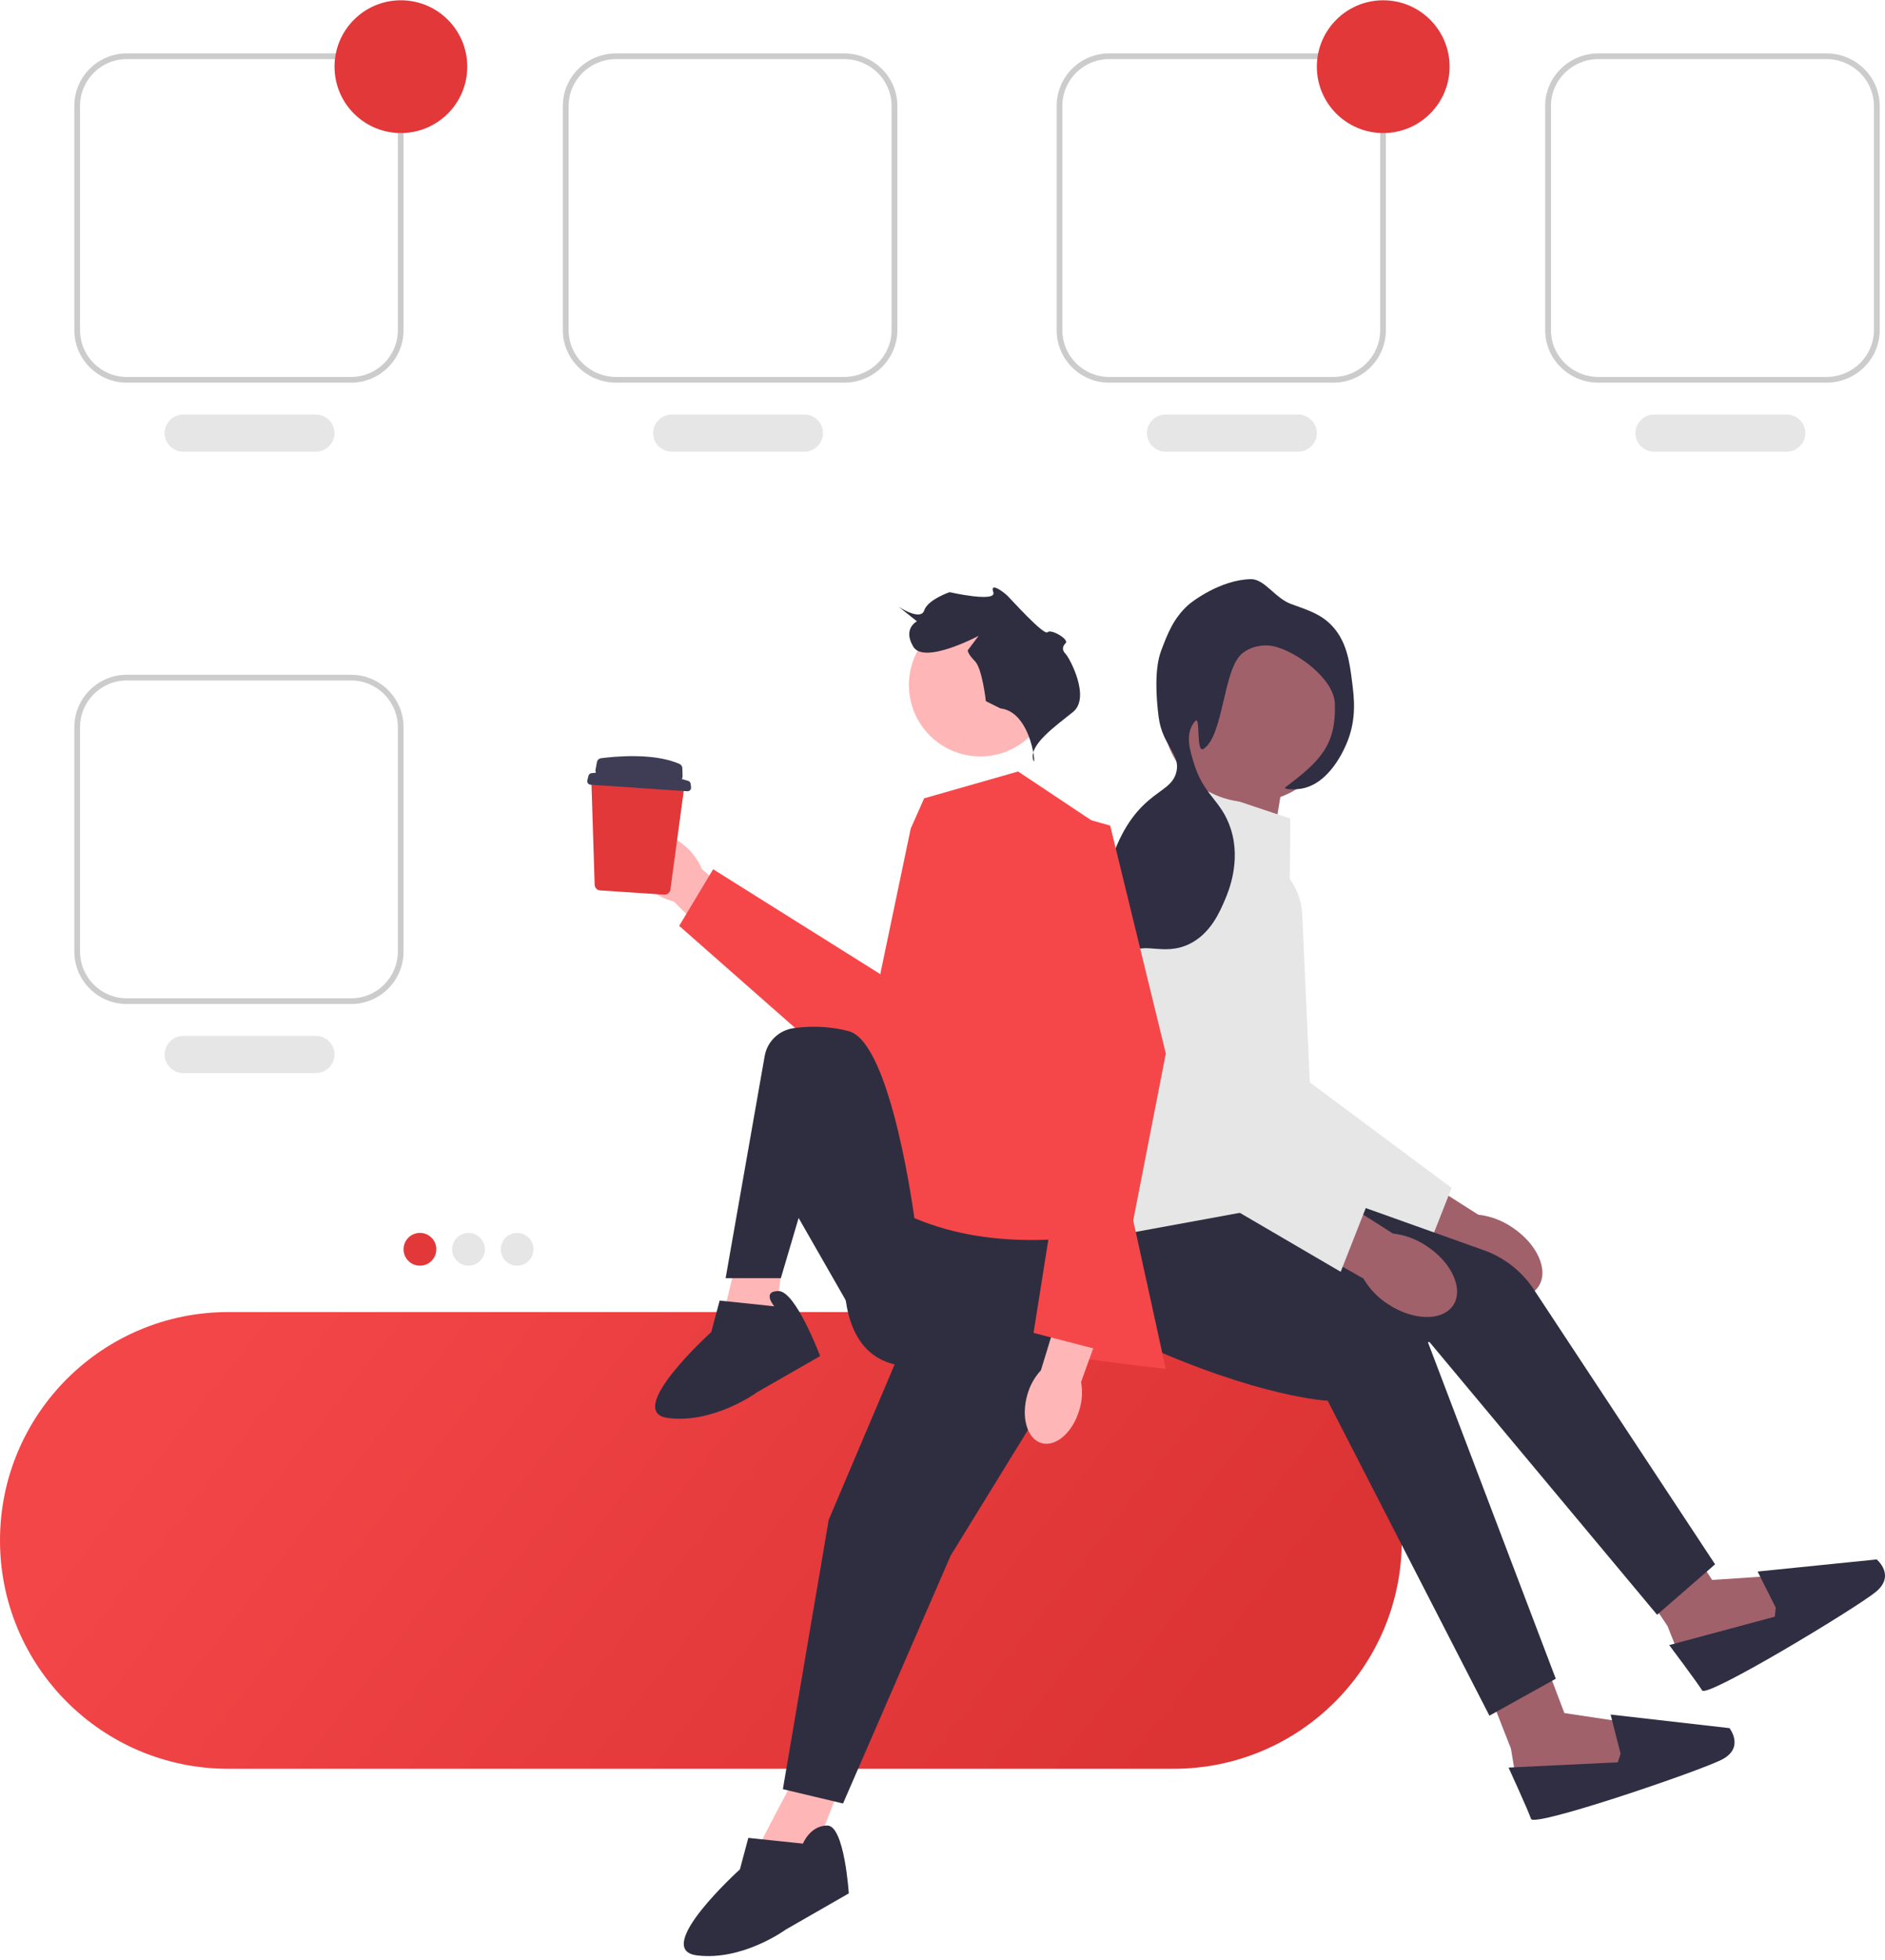 <svg width="352" height="366" viewBox="0 0 352 366" fill="none" xmlns="http://www.w3.org/2000/svg">
<path d="M65.563 71.445H23.677C18.278 71.445 13.882 67.053 13.882 61.65V19.763C13.882 14.365 18.273 9.969 23.677 9.969H65.563C70.961 9.969 75.358 14.36 75.358 19.763V61.65C75.358 67.048 70.967 71.445 65.563 71.445ZM23.677 11.034C18.864 11.034 14.948 14.951 14.948 19.763V61.65C14.948 66.462 18.864 70.379 23.677 70.379H65.563C70.375 70.379 74.292 66.462 74.292 61.65V19.763C74.292 14.951 70.375 11.034 65.563 11.034H23.677Z" fill="#CCCCCC"/>
<path d="M249 71.445H207.113C201.715 71.445 197.318 67.053 197.318 61.65V19.763C197.318 14.365 201.71 9.969 207.113 9.969H249C254.398 9.969 258.794 14.36 258.794 19.763V61.65C258.794 67.048 254.403 71.445 249 71.445ZM207.113 11.034C202.301 11.034 198.384 14.951 198.384 19.763V61.65C198.384 66.462 202.301 70.379 207.113 70.379H249C253.812 70.379 257.729 66.462 257.729 61.65V19.763C257.729 14.951 253.812 11.034 249 11.034H207.113Z" fill="#CCCCCC"/>
<path d="M74.862 24.842C81.707 24.842 87.257 19.293 87.257 12.447C87.257 5.602 81.707 0.053 74.862 0.053C68.017 0.053 62.468 5.602 62.468 12.447C62.468 19.293 68.017 24.842 74.862 24.842Z" fill="#E2383A"/>
<path d="M258.299 24.842C265.144 24.842 270.693 19.293 270.693 12.447C270.693 5.602 265.144 0.053 258.299 0.053C251.453 0.053 245.904 5.602 245.904 12.447C245.904 19.293 251.453 24.842 258.299 24.842Z" fill="#E2383A"/>
<path d="M58.962 84.335H34.244C32.309 84.335 30.738 82.779 30.738 80.864C30.738 78.949 32.309 77.394 34.244 77.394H58.962C60.897 77.394 62.468 78.949 62.468 80.864C62.468 82.779 60.897 84.335 58.962 84.335Z" fill="#E6E6E6"/>
<path d="M242.399 84.335H217.68C215.746 84.335 214.175 82.779 214.175 80.864C214.175 78.949 215.746 77.394 217.68 77.394H242.399C244.333 77.394 245.904 78.949 245.904 80.864C245.904 82.779 244.333 84.335 242.399 84.335Z" fill="#E6E6E6"/>
<path d="M65.563 187.456H23.677C18.278 187.456 13.882 183.064 13.882 177.661V135.774C13.882 130.376 18.273 125.98 23.677 125.98H65.563C70.961 125.98 75.358 130.371 75.358 135.774V177.661C75.358 183.059 70.967 187.456 65.563 187.456ZM23.677 127.045C18.864 127.045 14.948 130.962 14.948 135.774V177.661C14.948 182.473 18.864 186.39 23.677 186.39H65.563C70.375 186.39 74.292 182.473 74.292 177.661V135.774C74.292 130.962 70.375 127.045 65.563 127.045H23.677Z" fill="#CCCCCC"/>
<path d="M58.962 200.346H34.244C32.309 200.346 30.738 198.791 30.738 196.875C30.738 194.96 32.309 193.405 34.244 193.405H58.962C60.897 193.405 62.468 194.96 62.468 196.875C62.468 198.791 60.897 200.346 58.962 200.346Z" fill="#E6E6E6"/>
<path d="M157.619 71.445H115.057C109.572 71.445 105.104 67.053 105.104 61.65V19.763C105.104 14.365 109.566 9.969 115.057 9.969H157.619C163.105 9.969 167.572 14.36 167.572 19.763V61.65C167.572 67.048 163.11 71.445 157.619 71.445ZM115.057 11.034C110.168 11.034 106.187 14.951 106.187 19.763V61.65C106.187 66.462 110.168 70.379 115.057 70.379H157.619C162.509 70.379 166.489 66.462 166.489 61.65V19.763C166.489 14.951 162.509 11.034 157.619 11.034H115.057Z" fill="#CCCCCC"/>
<path d="M341.056 71.445H298.494C293.008 71.445 288.541 67.053 288.541 61.65V19.763C288.541 14.365 293.003 9.969 298.494 9.969H341.056C346.541 9.969 351.009 14.36 351.009 19.763V61.65C351.009 67.048 346.547 71.445 341.056 71.445ZM298.494 11.034C293.604 11.034 289.624 14.951 289.624 19.763V61.65C289.624 66.462 293.604 70.379 298.494 70.379H341.056C345.946 70.379 349.926 66.462 349.926 61.65V19.763C349.926 14.951 345.946 11.034 341.056 11.034H298.494Z" fill="#CCCCCC"/>
<path d="M150.185 84.335H125.467C123.532 84.335 121.961 82.779 121.961 80.864C121.961 78.949 123.532 77.394 125.467 77.394H150.185C152.12 77.394 153.69 78.949 153.69 80.864C153.69 82.779 152.12 84.335 150.185 84.335Z" fill="#E6E6E6"/>
<path d="M333.62 84.335H308.902C306.967 84.335 305.396 82.779 305.396 80.864C305.396 78.949 306.967 77.394 308.902 77.394H333.62C335.555 77.394 337.126 78.949 337.126 80.864C337.126 82.779 335.555 84.335 333.62 84.335Z" fill="#E6E6E6"/>
<path d="M78.419 236.307C80.109 236.307 81.479 234.937 81.479 233.247C81.479 231.557 80.109 230.187 78.419 230.187C76.729 230.187 75.358 231.557 75.358 233.247C75.358 234.937 76.729 236.307 78.419 236.307Z" fill="#E2383A"/>
<path d="M87.493 236.307C89.183 236.307 90.553 234.937 90.553 233.247C90.553 231.557 89.183 230.187 87.493 230.187C85.803 230.187 84.433 231.557 84.433 233.247C84.433 234.937 85.803 236.307 87.493 236.307Z" fill="#E6E6E6"/>
<path d="M96.567 236.307C98.257 236.307 99.628 234.937 99.628 233.247C99.628 231.557 98.257 230.187 96.567 230.187C94.877 230.187 93.507 231.557 93.507 233.247C93.507 234.937 94.877 236.307 96.567 236.307Z" fill="#E6E6E6"/>
<path d="M219.132 244.965H42.637C19.089 244.965 0 264.054 0 287.602C0 311.15 19.089 330.239 42.637 330.239H219.132C242.68 330.239 261.769 311.15 261.769 287.602C261.769 264.054 242.68 244.965 219.132 244.965Z" fill="url(#paint0_linear_2514_4684)"/>
<path d="M237.78 156.665L239.955 143.619L225.274 137.878L223.099 157.709L237.78 156.665Z" fill="#A0616A"/>
<path d="M275.181 240.007C279.912 243.102 285.344 243.169 287.313 240.158C289.282 237.146 287.042 232.197 282.309 229.102C280.435 227.84 278.286 227.045 276.042 226.783L255.828 213.924L249.996 223.538L270.542 235.194C271.682 237.146 273.272 238.796 275.181 240.007Z" fill="#A0616A"/>
<path d="M229.963 159.128C222.554 159.736 217.398 166.762 219.041 174.013L227.474 211.238L266.29 233.93L271.067 221.788L244.593 202.081L243.176 170.759C242.863 163.839 236.867 158.561 229.963 159.128Z" fill="#E6E6E6"/>
<path d="M303.17 291.297L311.39 303.593L312.92 307.445L317.427 310.295L334.523 302.358L330.819 294.248L319.72 294.98L315.159 287.983L303.17 291.297Z" fill="#A0616A"/>
<path d="M331.595 300.147L331.425 301.841L311.704 307.144C311.704 307.144 316.97 314.152 317.851 315.61C318.731 317.069 346.437 300.338 350.253 297.237C354.07 294.137 350.442 291.154 350.442 291.154L328.211 293.41L331.595 300.147Z" fill="#2F2E43"/>
<path d="M211.801 222.295L209.596 227.507C209.596 227.507 204.784 242.343 229.445 247.555C254.106 252.768 266.938 250.562 266.938 250.562L309.443 301.484L320.27 292.061L286.406 240.724C284.181 237.35 280.92 234.792 277.114 233.433L226.101 215.219L211.801 222.295Z" fill="#2F2E41"/>
<path d="M276.744 312.711L282.153 326.476L282.827 330.566L286.623 334.311L305.018 330.202L303.129 321.488L292.129 319.838L289.164 312.029L276.744 312.711Z" fill="#A0616A"/>
<path d="M302.63 327.417L302.102 329.037L281.704 330.013C281.704 330.013 285.355 337.983 285.904 339.595C286.454 341.208 317.089 330.769 321.479 328.553C325.869 326.337 322.96 322.649 322.96 322.649L300.76 320.114L302.63 327.417Z" fill="#2F2E43"/>
<path d="M200.821 222.16L197.605 226.781C197.605 226.781 189.861 240.247 212.491 250.595C235.121 260.942 247.929 261.523 247.929 261.523L278.129 320.323L290.523 313.427L266.516 250.255L243.115 228.453L200.821 222.16Z" fill="#2F2E41"/>
<path d="M240.946 152.835L222.9 146.802L205.899 165.67C200.613 171.536 197.537 179.106 197.213 187.045L195.335 233.067L240.351 224.822C240.351 224.822 240.946 152.835 240.946 152.835Z" fill="#E6E6E6"/>
<path d="M259.247 243.526C263.979 246.621 269.411 246.688 271.38 243.677C273.348 240.665 271.109 235.716 266.375 232.621C264.501 231.359 262.352 230.564 260.108 230.302L239.895 217.443L234.062 227.058L254.608 238.713C255.748 240.665 257.339 242.316 259.247 243.526Z" fill="#A0616A"/>
<path d="M214.03 162.647C206.62 163.255 201.464 170.281 203.107 177.532L211.541 214.757L250.357 237.449L255.134 225.307L228.66 205.6L227.242 174.278C226.929 167.358 220.934 162.08 214.03 162.647Z" fill="#E6E6E6"/>
<path d="M233.51 149.777C242.546 149.777 249.871 142.452 249.871 133.416C249.871 124.381 242.546 117.056 233.51 117.056C224.474 117.056 217.149 124.381 217.149 133.416C217.149 142.452 224.474 149.777 233.51 149.777Z" fill="#A0616A"/>
<path d="M241.112 112.774C244.597 114.018 246.592 114.729 248.419 116.516C251.504 119.534 252.013 123.566 252.487 127.313C252.857 130.245 253.335 134.035 251.644 138.365C251.067 139.843 248.268 146.427 242.91 147.259C241.858 147.422 239.388 147.465 240.1 146.932C246.69 141.993 249.502 139.011 249.271 131.399C249.128 126.67 242.009 121.563 237.782 120.646C236.001 120.259 233.63 120.612 231.93 122.029C228.378 124.99 228.529 137.233 224.783 139.793C223.242 140.845 224.269 133.436 223.183 134.638C221.041 137.008 222.415 140.639 222.8 142.022C224.626 148.58 228.068 149.222 229.852 154.823C231.777 160.87 229.354 166.563 228.779 167.913C227.779 170.261 226.064 174.291 222.145 176.225C217.17 178.679 213.248 175.483 210.935 178.223C209.642 179.755 210.342 181.377 208.006 186.141C207.244 187.696 206.863 188.474 206.526 188.446C204.929 188.316 202.343 175.34 206.525 163.256C208.28 158.185 209.999 153.216 214.607 149.331C217.044 147.277 219.087 146.538 219.669 144.139C220.5 140.712 217.049 139.25 216.358 133.843C215.885 130.145 215.553 124.856 216.839 121.466C218.053 118.265 219.108 115.486 221.867 112.967C222.53 112.362 227.881 108.248 233.554 108.132C236.165 108.079 238.084 111.694 241.112 112.774Z" fill="#2F2E43"/>
<path d="M183.055 141.226C190.417 141.226 196.384 135.258 196.384 127.897C196.384 120.536 190.417 114.568 183.055 114.568C175.694 114.568 169.727 120.536 169.727 127.897C169.727 135.258 175.694 141.226 183.055 141.226Z" fill="#FFB6B6"/>
<path d="M190.118 144.039L172.573 149.051L170.067 154.69L164.428 181.633V224.241C164.428 224.241 160.668 235.915 164.428 249.074C168.446 263.138 179.466 249.901 190.118 251.796C200.77 253.69 217.687 255.57 217.687 255.57L207.662 209.83L205.156 154.064L190.118 144.039Z" fill="#F54749"/>
<path d="M186.807 132.262L184.097 130.907C184.097 130.907 183.42 124.81 182.065 123.455C180.71 122.1 180.71 121.423 180.71 121.423L182.742 118.713C182.742 118.713 172.58 124.133 170.548 120.745C168.515 117.358 171.225 116.003 171.225 116.003L167.838 113.293C167.838 113.293 171.903 116.003 172.58 113.971C173.258 111.938 177.322 110.559 177.322 110.559C177.322 110.559 186.199 112.568 185.487 110.559C184.775 108.551 187.484 110.583 188.162 111.261C188.839 111.938 194.937 118.713 195.614 118.035C196.292 117.358 199.679 119.39 199.001 120.068C198.324 120.745 198.324 121.423 199.001 122.1C199.679 122.778 203.744 130.23 200.356 132.94C196.969 135.65 192.227 139.037 192.904 141.747C193.582 144.457 192.904 132.94 186.807 132.262Z" fill="#2F2E41"/>
<path d="M121.102 165.821C117.681 162.872 116.43 158.716 118.307 156.539C120.184 154.362 124.479 154.989 127.9 157.939C129.283 159.099 130.369 160.573 131.065 162.239L145.402 174.917L139.309 181.518L125.822 168.319C124.072 167.875 122.454 167.018 121.102 165.821Z" fill="#FFB6B6"/>
<path d="M170.217 154.906L179.662 154.047L187.944 193.547C189.522 201.073 184.588 208.422 177.024 209.81L170.217 211.06L126.833 172.861L133.171 162.294L165.165 182.364L170.217 154.906Z" fill="#F54749"/>
<path d="M149.133 330.566C149.133 330.566 141.643 344.477 142.178 343.942C142.713 343.407 151.808 346.617 151.808 346.617L157.159 332.706L149.133 330.566Z" fill="#FFB6B6"/>
<path d="M138.078 233.191C138.078 233.191 134.243 248.518 134.63 247.868C135.017 247.218 144.623 248.089 144.623 248.089L146.383 233.289L138.078 233.191Z" fill="#FFB6B6"/>
<path d="M204.778 230.614C187.85 232.992 172.56 230.918 160.102 221.15C160.102 221.15 151.006 251.647 167.593 254.858C184.179 258.068 202.638 252.55 204.778 247.2C206.918 241.85 204.778 230.614 204.778 230.614Z" fill="#2F2E41"/>
<path d="M173.211 240.245L154.752 283.751L146.191 334.044L157.427 336.72L177.525 290.439L204.778 246.131L173.211 240.245Z" fill="#2F2E41"/>
<path d="M170.802 227.839C170.802 227.839 166.522 194.666 158.496 192.526C154.584 191.483 150.925 191.584 148.203 191.961C145.46 192.342 143.273 194.438 142.793 197.166L135.5 238.64H145.813L149.133 227.404L157.961 242.82L170.802 227.839Z" fill="#2F2E41"/>
<path d="M144.585 243.889L134.388 242.819L132.814 248.705C132.814 248.705 116.228 263.686 124.789 264.756C133.35 265.826 141.375 259.941 141.375 259.941L153.151 253.185C153.151 253.185 148.598 241.047 145.388 241.047C142.178 241.047 144.585 243.889 144.585 243.889Z" fill="#2F2E41"/>
<path d="M149.936 344.21L139.739 343.14L138.165 349.025C138.165 349.025 121.579 364.006 130.139 365.076C138.7 366.146 146.726 360.261 146.726 360.261L158.502 353.505C158.502 353.505 157.694 340.832 154.484 340.832C151.274 340.832 149.936 344.21 149.936 344.21Z" fill="#2F2E41"/>
<path d="M201.568 263.213C200.338 267.43 197.166 270.214 194.482 269.431C191.799 268.648 190.621 264.595 191.851 260.377C192.319 258.685 193.186 257.13 194.379 255.842L199.814 238.041L208.113 240.769L201.874 258.029C202.187 259.756 202.082 261.534 201.568 263.213Z" fill="#FFB6B6"/>
<path d="M207.313 154.141L202.985 152.921C198.905 161.04 197.15 170.129 197.915 179.184L200.051 204.448L193.004 248.855L206.817 252.429L217.701 196.7L207.313 154.141Z" fill="#F54749"/>
<path d="M111.045 165.175L110.441 146.132C110.431 145.822 110.553 145.521 110.774 145.306C110.996 145.09 111.301 144.977 111.61 144.996L126.721 145.902C127.027 145.92 127.313 146.066 127.507 146.302C127.701 146.538 127.789 146.848 127.748 147.15L125.192 166.078C125.115 166.651 124.603 167.07 124.026 167.031L112.074 166.241C111.953 166.233 111.838 166.206 111.731 166.163C111.336 166.003 111.059 165.624 111.045 165.175Z" fill="#E2383A"/>
<path d="M110.46 144.35C110.672 144.327 110.955 144.3 111.295 144.271C111.204 144.102 111.167 143.902 111.206 143.697L111.476 142.27C111.546 141.9 111.844 141.616 112.217 141.566C114.442 141.269 122.096 140.461 126.915 142.648C127.216 142.785 127.41 143.085 127.42 143.416L127.464 144.938C127.469 145.126 127.415 145.3 127.319 145.445C127.719 145.553 128.119 145.666 128.515 145.791C128.763 145.869 128.941 146.088 128.971 146.346L129.046 146.994C129.093 147.406 128.756 147.759 128.343 147.731L110.276 146.511C109.865 146.483 109.579 146.091 109.678 145.691L109.886 144.85C109.953 144.578 110.183 144.379 110.46 144.35Z" fill="#3F3D56"/>
<defs>
<linearGradient id="paint0_linear_2514_4684" x1="42.485" y1="248.09" x2="189.411" y2="363.439" gradientUnits="userSpaceOnUse">
<stop stop-color="#F34648"/>
<stop offset="1" stop-color="#DC3334"/>
</linearGradient>
</defs>
</svg>
